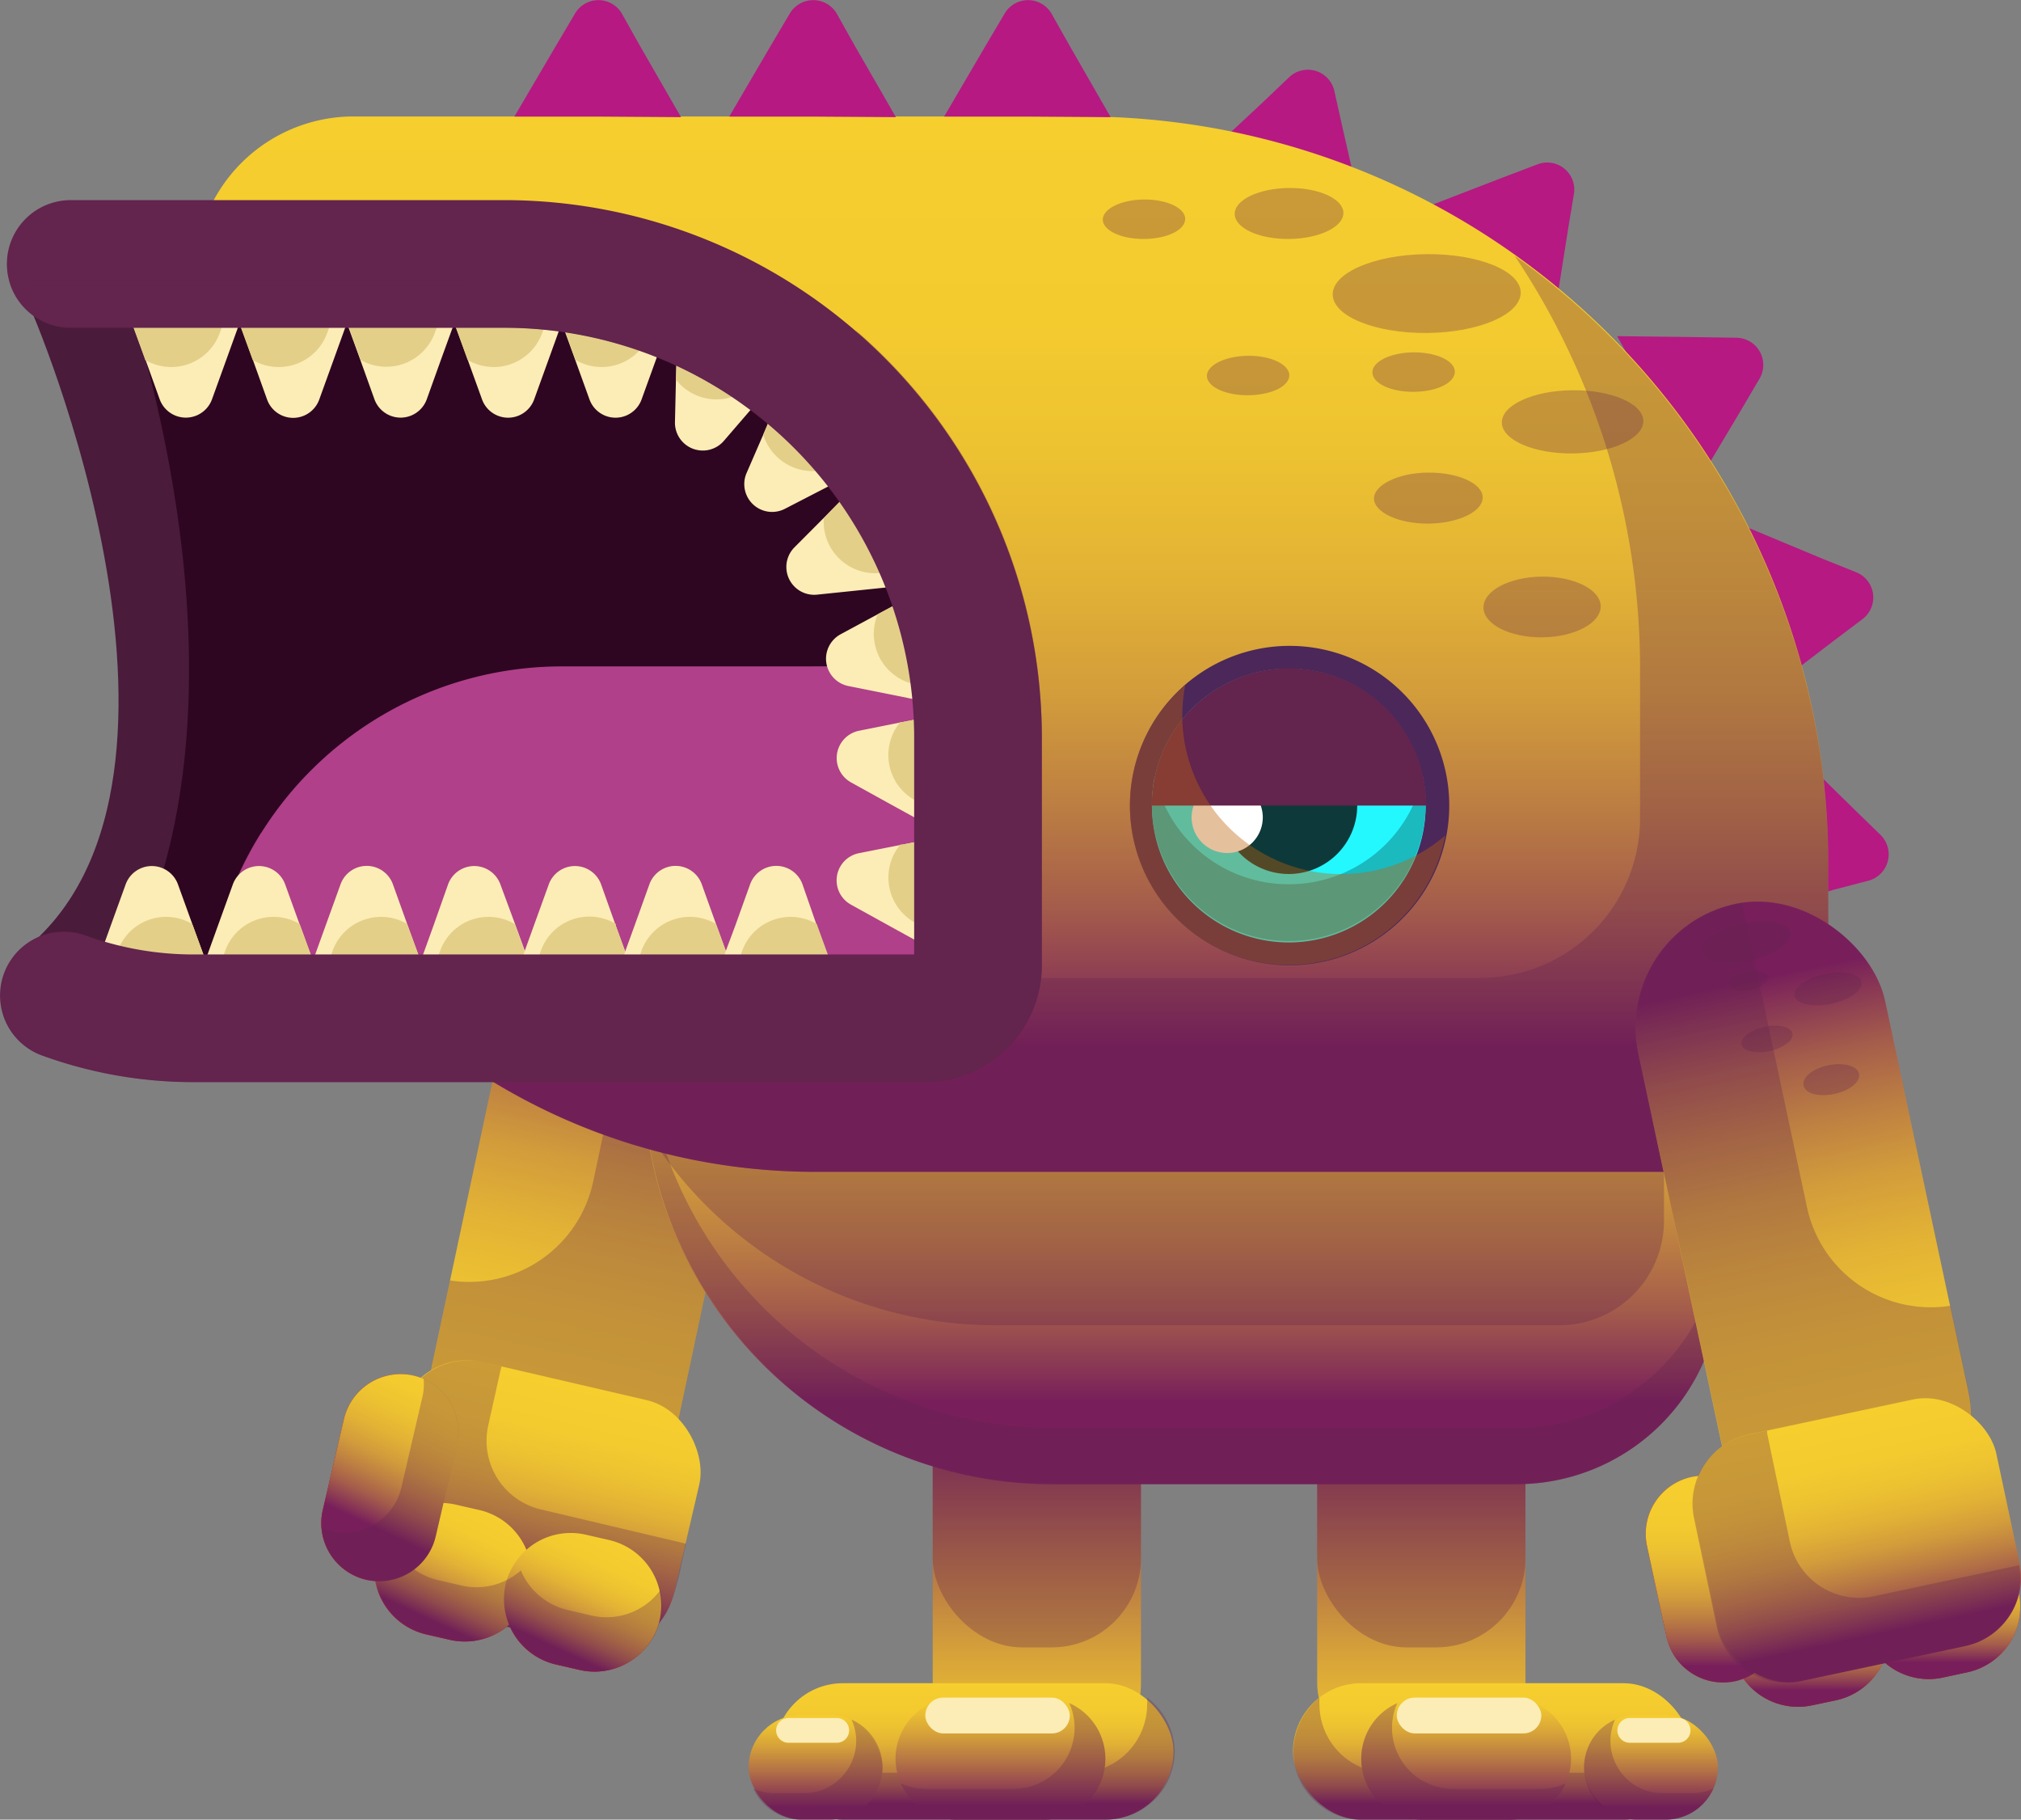 <svg xmlns="http://www.w3.org/2000/svg" xmlns:xlink="http://www.w3.org/1999/xlink" viewBox="0 0 177.2 159.52"><rect x="0" y="0" width="177.2" height="159.52" fill="#808080" stroke="none"/><defs><linearGradient id="Degradado_sin_nombre_58" x1="96.97" y1="120.16" x2="96.97" y2="155.39" gradientTransform="matrix(1, 0, 0, -1, 27.66, 275.55)" gradientUnits="userSpaceOnUse"><stop offset="0.12" stop-color="#781f5b"/><stop offset="0.16" stop-color="#802a58"/><stop offset="0.46" stop-color="#b27046"/><stop offset="0.71" stop-color="#d7a339"/><stop offset="0.9" stop-color="#edc231"/><stop offset="1" stop-color="#f6ce2e"/></linearGradient><linearGradient id="Degradado_sin_nombre_58-2" x1="130.69" y1="120.16" x2="130.69" y2="155.39" gradientTransform="matrix(1, 0, 0, -1, -39.78, 275.55)" xlink:href="#Degradado_sin_nombre_58"/><linearGradient id="Degradado_sin_nombre_2" x1="85.4" y1="159.52" x2="85.4" y2="147.56" gradientUnits="userSpaceOnUse"><stop offset="0.12" stop-color="#781f5b"/><stop offset="0.16" stop-color="#863356"/><stop offset="0.25" stop-color="#a45c4b"/><stop offset="0.35" stop-color="#bd7f42"/><stop offset="0.45" stop-color="#d29c3b"/><stop offset="0.56" stop-color="#e2b235"/><stop offset="0.68" stop-color="#edc231"/><stop offset="0.81" stop-color="#f4cb2f"/><stop offset="1" stop-color="#f6ce2e"/></linearGradient><linearGradient id="Degradado_sin_nombre_58-3" x1="87.72" y1="159.52" x2="87.72" y2="148.82" gradientTransform="matrix(1, 0, 0, 1, 0, 0)" xlink:href="#Degradado_sin_nombre_58"/><linearGradient id="Degradado_sin_nombre_58-4" x1="71.51" y1="159.52" x2="71.51" y2="150.34" gradientTransform="matrix(1, 0, 0, 1, 0, 0)" xlink:href="#Degradado_sin_nombre_58"/><linearGradient id="Degradado_sin_nombre_2-2" x1="130.86" y1="159.52" x2="130.86" y2="147.56" gradientTransform="translate(261.72 307.08) rotate(180)" xlink:href="#Degradado_sin_nombre_2"/><linearGradient id="Degradado_sin_nombre_58-5" x1="128.55" y1="159.52" x2="128.55" y2="148.82" gradientTransform="matrix(1, 0, 0, 1, 0, 0)" xlink:href="#Degradado_sin_nombre_58"/><linearGradient id="Degradado_sin_nombre_58-6" x1="144.76" y1="159.52" x2="144.76" y2="150.34" gradientTransform="translate(289.52 309.86) rotate(180)" xlink:href="#Degradado_sin_nombre_58"/><linearGradient id="Degradado_sin_nombre_57" x1="-210.68" y1="101.61" x2="-210.68" y2="113.32" gradientTransform="translate(269.24 80.78) rotate(13.07)" gradientUnits="userSpaceOnUse"><stop offset="0" stop-color="#ff8410"/><stop offset="1" stop-color="#bf0f00"/></linearGradient><linearGradient id="Degradado_sin_nombre_57-2" x1="-199" y1="101.61" x2="-199" y2="113.32" xlink:href="#Degradado_sin_nombre_57"/><linearGradient id="Degradado_sin_nombre_2-3" x1="-694.1" y1="43" x2="-694.1" y2="100.11" gradientTransform="matrix(1, 0, 0, -1, 746.41, 176.51)" xlink:href="#Degradado_sin_nombre_2"/><linearGradient id="Degradado_sin_nombre_57-3" x1="409.74" y1="100.65" x2="419.9" y2="100.65" gradientTransform="matrix(-0.97, -0.23, -0.23, 0.97, 461.02, 125.3)" xlink:href="#Degradado_sin_nombre_57"/><linearGradient id="Degradado_sin_nombre_2-4" x1="-204.91" y1="111.04" x2="-204.91" y2="88.94" gradientTransform="translate(251.94 31.85)" xlink:href="#Degradado_sin_nombre_2"/><linearGradient id="Degradado_sin_nombre_2-5" x1="-211.95" y1="113.41" x2="-209.41" y2="101.52" gradientTransform="translate(269.24 80.78) rotate(13.07)" xlink:href="#Degradado_sin_nombre_2"/><linearGradient id="Degradado_sin_nombre_2-6" x1="-200.26" y1="113.41" x2="-197.73" y2="101.52" gradientTransform="translate(269.24 80.78) rotate(13.07)" xlink:href="#Degradado_sin_nombre_2"/><linearGradient id="Degradado_sin_nombre_2-7" x1="416.72" y1="109.55" x2="412.92" y2="91.74" gradientTransform="matrix(-0.97, -0.23, -0.23, 0.97, 461.02, 125.3)" xlink:href="#Degradado_sin_nombre_2"/><linearGradient id="Degradado_sin_nombre_2-8" x1="103.63" y1="130.11" x2="103.63" y2="69.06" xlink:href="#Degradado_sin_nombre_2"/><linearGradient id="Degradado_sin_nombre_2-9" x1="88.7" y1="102.74" x2="88.7" y2="10.21" xlink:href="#Degradado_sin_nombre_2"/><linearGradient id="Degradado_sin_nombre_57-4" x1="-102.44" y1="112.28" x2="-102.44" y2="123.98" gradientTransform="translate(234.31 6.67) rotate(-12.03)" xlink:href="#Degradado_sin_nombre_57"/><linearGradient id="Degradado_sin_nombre_57-5" x1="-90.76" y1="112.28" x2="-90.76" y2="123.98" gradientTransform="translate(234.31 6.67) rotate(-12.03)" xlink:href="#Degradado_sin_nombre_57"/><linearGradient id="Degradado_sin_nombre_2-10" x1="-653.73" y1="53.87" x2="-653.73" y2="110.98" gradientTransform="translate(811.84 24.75)" xlink:href="#Degradado_sin_nombre_2"/><linearGradient id="Degradado_sin_nombre_57-6" x1="301.5" y1="111.31" x2="311.66" y2="111.31" gradientTransform="matrix(-0.98, 0.21, 0.21, 0.98, 426.87, -34.35)" xlink:href="#Degradado_sin_nombre_57"/><linearGradient id="Degradado_sin_nombre_2-11" x1="-103.71" y1="124.07" x2="-101.17" y2="112.18" gradientTransform="translate(234.31 6.67) rotate(-12.03)" xlink:href="#Degradado_sin_nombre_2"/><linearGradient id="Degradado_sin_nombre_2-12" x1="-92.02" y1="124.07" x2="-89.49" y2="112.18" gradientTransform="translate(234.31 6.67) rotate(-12.03)" xlink:href="#Degradado_sin_nombre_2"/><linearGradient id="Degradado_sin_nombre_2-13" x1="308.48" y1="120.22" x2="304.69" y2="102.4" gradientTransform="matrix(-0.98, 0.21, 0.21, 0.98, 426.87, -34.35)" xlink:href="#Degradado_sin_nombre_2"/><linearGradient id="Degradado_sin_nombre_2-14" x1="-96.67" y1="121.71" x2="-96.67" y2="99.61" gradientTransform="translate(259.49 24.39)" xlink:href="#Degradado_sin_nombre_2"/></defs><g style="isolation:isolate"><g id="Layer_2" data-name="Layer 2"><g id="OBJECTS"><path d="M117,8A2.38,2.38,0,0,0,113,6.8L110.69,9l-5.36,5,7,2.15,7,2.15-1.62-7.12Z" style="fill:#b61982"/><path d="M138,17a2.37,2.37,0,0,0-3.2-2.59l-3,1.14-6.82,2.63,5.68,4.59,5.68,4.59,1.14-7.22Z" style="fill:#b61982"/><path d="M154.27,33.2a2.38,2.38,0,0,0-2-3.59l-3.18-.05-7.3-.09,3.57,6.37,3.56,6.37,3.74-6.27Z" style="fill:#b61982"/><path d="M163.31,54.27a2.38,2.38,0,0,0-.53-4.09L159.84,49l-6.74-2.81L154,53.4l.94,7.24,5.81-4.44Z" style="fill:#b61982"/><path d="M163.88,77.19a2.39,2.39,0,0,0,1-4L162.63,71l-5.22-5.12-1.81,7.08L153.78,80l7-2Z" style="fill:#b61982"/><rect x="115.5" y="120.16" width="18.26" height="35.22" rx="7.83" transform="translate(249.25 275.55) rotate(180)" style="fill:url(#Degradado_sin_nombre_58)"/><rect x="81.78" y="120.16" width="18.26" height="35.22" rx="7.83" transform="translate(181.82 275.55) rotate(180)" style="fill:url(#Degradado_sin_nombre_58-2)"/><rect x="115.5" y="109.2" width="18.26" height="35.22" rx="7.83" transform="translate(249.25 253.62) rotate(180)" style="fill:#63244e;opacity:0.3;mix-blend-mode:multiply"/><rect x="81.78" y="109.2" width="18.26" height="35.22" rx="7.83" transform="translate(181.82 253.62) rotate(180)" style="fill:#63244e;opacity:0.3;mix-blend-mode:multiply"/><rect x="67.92" y="147.56" width="34.97" height="11.96" rx="5.98" style="fill:url(#Degradado_sin_nombre_2)"/><path d="M100.58,148.83a5.49,5.49,0,0,1,0,.58h0a6,6,0,0,1-6,6h-23A5.9,5.9,0,0,1,68,154.11a6,6,0,0,0,6,5.41h23a6,6,0,0,0,6-6h0A6,6,0,0,0,100.58,148.83Z" style="fill:#63244e;opacity:0.3;mix-blend-mode:multiply"/><path d="M91.56,159.52H83.87a5.37,5.37,0,0,1-5.35-5.35h0a5.37,5.37,0,0,1,5.35-5.35h7.69a5.37,5.37,0,0,1,5.35,5.35h0A5.37,5.37,0,0,1,91.56,159.52Z" style="fill:url(#Degradado_sin_nombre_58-3)"/><path d="M93.75,149.3a5.26,5.26,0,0,1,.47,2.18,5.37,5.37,0,0,1-5.35,5.35H81.18a5.35,5.35,0,0,1-2.19-.48,5.37,5.37,0,0,0,4.88,3.17h7.69a5.34,5.34,0,0,0,2.19-10.22Z" style="fill:#63244e;opacity:0.3;mix-blend-mode:multiply"/><rect x="65.64" y="150.34" width="11.74" height="9.17" rx="4.59" style="fill:url(#Degradado_sin_nombre_58-4)"/><path d="M74.66,150.75a4.49,4.49,0,0,1,.41,1.87h0a4.61,4.61,0,0,1-4.59,4.59H67.91a4.64,4.64,0,0,1-1.86-.41,4.6,4.6,0,0,0,4.17,2.72h2.57a4.61,4.61,0,0,0,4.59-4.59h0A4.59,4.59,0,0,0,74.66,150.75Z" style="fill:#63244e;opacity:0.3;mix-blend-mode:multiply"/><rect x="81.13" y="148.82" width="12.67" height="3.14" rx="1.57" style="fill:#fcedb6"/><path d="M69.13,152.78h4.24a1.08,1.08,0,0,0,1.08-1.09h0a1.08,1.08,0,0,0-1.08-1.08H69.13a1.09,1.09,0,0,0-1.08,1.08h0A1.09,1.09,0,0,0,69.13,152.78Z" style="fill:#fcedb6"/><rect x="113.38" y="147.56" width="34.97" height="11.96" rx="5.98" transform="translate(261.72 307.08) rotate(-180)" style="fill:url(#Degradado_sin_nombre_2-2)"/><path d="M115.69,148.83a5.49,5.49,0,0,0,0,.58h0a6,6,0,0,0,6,6h23a5.92,5.92,0,0,0,3.67-1.28,6,6,0,0,1-5.95,5.41h-23a6,6,0,0,1-6-6h0A6,6,0,0,1,115.69,148.83Z" style="fill:#63244e;opacity:0.3;mix-blend-mode:multiply"/><path d="M124.7,159.52h7.7a5.37,5.37,0,0,0,5.35-5.35h0a5.37,5.37,0,0,0-5.35-5.35h-7.7a5.36,5.36,0,0,0-5.34,5.35h0A5.36,5.36,0,0,0,124.7,159.52Z" style="fill:url(#Degradado_sin_nombre_58-5)"/><path d="M122.52,149.3a5.26,5.26,0,0,0-.47,2.18,5.36,5.36,0,0,0,5.34,5.35h7.7a5.3,5.3,0,0,0,2.18-.48,5.37,5.37,0,0,1-4.87,3.17h-7.7a5.34,5.34,0,0,1-2.18-10.22Z" style="fill:#63244e;opacity:0.3;mix-blend-mode:multiply"/><rect x="138.89" y="150.34" width="11.74" height="9.17" rx="4.59" transform="translate(289.52 309.86) rotate(-180)" style="fill:url(#Degradado_sin_nombre_58-6)"/><path d="M141.61,150.75a4.49,4.49,0,0,0-.41,1.87h0a4.6,4.6,0,0,0,4.59,4.59h2.56a4.65,4.65,0,0,0,1.87-.41,4.61,4.61,0,0,1-4.18,2.72h-2.57a4.6,4.6,0,0,1-4.58-4.59h0A4.59,4.59,0,0,1,141.61,150.75Z" style="fill:#63244e;opacity:0.3;mix-blend-mode:multiply"/><rect x="122.47" y="148.82" width="12.67" height="3.14" rx="1.57" style="fill:#fcedb6"/><path d="M147.13,152.78h-4.24a1.09,1.09,0,0,1-1.08-1.09h0a1.09,1.09,0,0,1,1.08-1.08h4.24a1.09,1.09,0,0,1,1.09,1.08h0A1.09,1.09,0,0,1,147.13,152.78Z" style="fill:#fcedb6"/><path d="M39.46,143.76l-2.13-.49a5.89,5.89,0,0,1-4.38-7h0a5.87,5.87,0,0,1,7-4.37l2.13.49a5.88,5.88,0,0,1,4.38,7h0A5.87,5.87,0,0,1,39.46,143.76Z" style="fill:url(#Degradado_sin_nombre_57)"/><path d="M50.84,146.4l-2.13-.49a5.88,5.88,0,0,1-4.38-7h0a5.87,5.87,0,0,1,7-4.38l2.13.49a5.89,5.89,0,0,1,4.38,7h0A5.87,5.87,0,0,1,50.84,146.4Z" style="fill:url(#Degradado_sin_nombre_57-2)"/><rect x="41.26" y="76.4" width="22.12" height="57.11" rx="11.06" transform="translate(81.62 218.51) rotate(-167.97)" style="fill:url(#Degradado_sin_nombre_2-3)"/><path d="M58.27,77h0l-.59-.11L52,103.63a11.11,11.11,0,0,1-12.54,8.62l-1.6,7.51a11.11,11.11,0,0,0,8.52,13.13h0a11.1,11.1,0,0,0,13.12-8.52l7.29-34.22A11.09,11.09,0,0,0,58.27,77Z" style="fill:#63244e;opacity:0.3;mix-blend-mode:multiply"/><path d="M32.1,138.49h0a5.1,5.1,0,0,1-3.8-6.1l1.86-8a5.11,5.11,0,0,1,6.1-3.8h0a5.1,5.1,0,0,1,3.8,6.1l-1.86,8A5.1,5.1,0,0,1,32.1,138.49Z" style="fill:url(#Degradado_sin_nombre_57-3)"/><rect x="33.5" y="120.79" width="27.06" height="22.1" rx="6.17" transform="translate(31.03 -7.22) rotate(13.07)" style="fill:url(#Degradado_sin_nombre_2-4)"/><path d="M42.36,119.41l1.61.38-.06.22-1.09,4.91a6.18,6.18,0,0,0,4.62,7.41l12.72,3c-.87,3.18-1,10-8.47,9l-14.33-3.33a6.19,6.19,0,0,1-4.61-7.41L35,124A6.19,6.19,0,0,1,42.36,119.41Z" style="fill:#63244e;opacity:0.3;mix-blend-mode:multiply"/><path d="M53.39,79.54c-.19.9,1.4,2,3.55,2.47s4.06.1,4.25-.81-1.39-2-3.55-2.46S53.59,78.64,53.39,79.54Z" style="fill:#63244e;opacity:0.3;mix-blend-mode:multiply"/><path d="M47.22,83.85c-.16.72,1,1.59,2.65,1.93s3.06,0,3.22-.68-1-1.59-2.66-1.94S47.37,83.12,47.22,83.85Z" style="fill:#63244e;opacity:0.3;mix-blend-mode:multiply"/><path d="M55.47,83.38c-.1.45.59,1,1.53,1.18s1.79,0,1.89-.45-.59-1-1.54-1.19S55.56,82.93,55.47,83.38Z" style="fill:#63244e;opacity:0.3;mix-blend-mode:multiply"/><path d="M53.26,88.38c-.12.58.79,1.27,2,1.53s2.36,0,2.48-.57-.78-1.27-2-1.54S53.39,87.79,53.26,88.38Z" style="fill:#63244e;opacity:0.3;mix-blend-mode:multiply"/><path d="M47.43,91.9c-.15.7.82,1.49,2.16,1.78s2.55-.05,2.7-.74-.82-1.49-2.16-1.78S47.58,91.21,47.43,91.9Z" style="fill:#63244e;opacity:0.3;mix-blend-mode:multiply"/><path d="M39.46,143.76l-2.13-.49a5.89,5.89,0,0,1-4.38-7h0a5.87,5.87,0,0,1,7-4.37l2.13.49a5.88,5.88,0,0,1,4.38,7h0A5.87,5.87,0,0,1,39.46,143.76Z" style="fill:url(#Degradado_sin_nombre_2-5)"/><path d="M50.84,146.4l-2.13-.49a5.88,5.88,0,0,1-4.38-7h0a5.87,5.87,0,0,1,7-4.38l2.13.49a5.89,5.89,0,0,1,4.38,7h0A5.87,5.87,0,0,1,50.84,146.4Z" style="fill:url(#Degradado_sin_nombre_2-6)"/><path d="M51.87,141.63l-2.13-.5a5.87,5.87,0,0,1-4.07-3.46A5.85,5.85,0,0,1,40.49,139l-2.13-.49A5.87,5.87,0,0,1,34,134.05a5.82,5.82,0,0,0-1,2.19,5.89,5.89,0,0,0,4.38,7l2.13.49a5.85,5.85,0,0,0,5.18-1.31,5.85,5.85,0,0,0,4.07,3.46l2.13.49a5.87,5.87,0,0,0,7-4.37,5.81,5.81,0,0,0,0-2.59A5.88,5.88,0,0,1,51.87,141.63Z" style="fill:#63244e;opacity:0.3;mix-blend-mode:multiply"/><path d="M32.1,138.49h0a5.1,5.1,0,0,1-3.8-6.1l1.86-8a5.11,5.11,0,0,1,6.1-3.8h0a5.1,5.1,0,0,1,3.8,6.1l-1.86,8A5.1,5.1,0,0,1,32.1,138.49Z" style="fill:url(#Degradado_sin_nombre_2-7)"/><path d="M37.14,120.87a5,5,0,0,1-.09,1.54l-1.86,8a5.09,5.09,0,0,1-6.1,3.8,4.35,4.35,0,0,1-.88-.3,5.07,5.07,0,0,0,10,.77l1.86-8A5.09,5.09,0,0,0,37.14,120.87Z" style="fill:#63244e;opacity:0.3;mix-blend-mode:multiply"/><path d="M65.56,69.06h42.15a43.16,43.16,0,0,1,43.16,43.16v0A17.89,17.89,0,0,1,133,130.11H92.23A35.85,35.85,0,0,1,56.38,94.26v-16a9.18,9.18,0,0,1,9.18-9.18Z" style="fill:url(#Degradado_sin_nombre_2-8)"/><path d="M133,125.17H92.23A36,36,0,0,1,56.38,89.32v4.94a36,36,0,0,0,35.85,35.85H133a17.94,17.94,0,0,0,17.89-17.89h0c0-1-.05-2-.12-3A17.94,17.94,0,0,1,133,125.17Z" style="fill:#63244e;opacity:0.3;mix-blend-mode:multiply"/><path d="M60.59,55.18h42.15a43.16,43.16,0,0,1,43.16,43.16V107a9.18,9.18,0,0,1-9.18,9.18H87.26A35.85,35.85,0,0,1,51.41,80.38v-16A9.18,9.18,0,0,1,60.59,55.18Z" style="fill:#63244e;opacity:0.3;mix-blend-mode:multiply"/><path d="M7.74,24.65s19.59,44.4-1.6,62.57" style="fill:none;stroke:#4a1b3b;stroke-linecap:round;stroke-miterlimit:10;stroke-width:11.193px"/><path d="M31,10.21H94.89A65.41,65.41,0,0,1,160.3,75.62v13.2a13.91,13.91,0,0,1-13.91,13.91h-75A54.34,54.34,0,0,1,17.09,48.4V24.12A13.91,13.91,0,0,1,31,10.21Z" style="fill:url(#Degradado_sin_nombre_2-9)"/><path d="M132.8,22.42a65,65,0,0,1,11,36.2v13.2A14,14,0,0,1,129.9,85.73h-75a53.9,53.9,0,0,1-29.79-9,54.43,54.43,0,0,0,46.29,26h75A14,14,0,0,0,160.3,88.82V75.62A65.43,65.43,0,0,0,132.8,22.42Z" style="fill:#63244e;opacity:0.3;mix-blend-mode:multiply"/><path d="M8.54,88.82c17.06-24.94,1.65-65.68,1.65-65.68H48.31A41.56,41.56,0,0,1,89.75,64.57V84.62a4.65,4.65,0,0,1-4.64,4.63H20.93c-4,0-6.25,1.29-9.79,0Z" style="fill:#2e0621"/><path d="M68.56,89.25A21.25,21.25,0,0,0,89.75,68.07v-3.5a40.29,40.29,0,0,0-.47-6.15H49.16a31.11,31.11,0,0,0-31,31h0a23.25,23.25,0,0,1,2.79-.19Z" style="fill:#b0408a"/><path d="M89.28,58.42h-18A21.27,21.27,0,0,1,51.17,73H22.89a30.79,30.79,0,0,0-4.75,16.43h0a23.25,23.25,0,0,1,2.79-.19H68.56A21.25,21.25,0,0,0,89.75,68.07v-3.5A40.29,40.29,0,0,0,89.28,58.42Z" style="fill:#b0408a;opacity:0.44;mix-blend-mode:multiply"/><path d="M14,35a2.44,2.44,0,0,0,4.59,0l1.32-3.65,1.41-3.91a19.67,19.67,0,0,1-3.63-2.14,5.28,5.28,0,0,0-7,.56l2,5.49Z" style="fill:#fcedb6"/><path d="M19.27,29.19l.84-2.33a20.47,20.47,0,0,1-2.44-1.54,5.28,5.28,0,0,0-7,.56l2,5.49.06.19A4.53,4.53,0,0,0,19.27,29.19Z" style="fill:#e3cf88"/><path d="M23.41,35A2.43,2.43,0,0,0,28,35l1.32-3.65,1.41-3.91a20.36,20.36,0,0,1-3.63-2.14,5.27,5.27,0,0,0-7,.56l2,5.49Z" style="fill:#fcedb6"/><path d="M28.69,29.19l.84-2.33a20.47,20.47,0,0,1-2.44-1.54,5.27,5.27,0,0,0-7,.56l2,5.49.07.19A4.52,4.52,0,0,0,28.69,29.19Z" style="fill:#e3cf88"/><path d="M32.83,35a2.44,2.44,0,0,0,4.59,0l1.31-3.65,1.42-3.91a19.67,19.67,0,0,1-3.63-2.14,5.28,5.28,0,0,0-7,.56l2,5.49Z" style="fill:#fcedb6"/><path d="M38.12,29.19,39,26.86a20.47,20.47,0,0,1-2.44-1.54,5.28,5.28,0,0,0-7,.56l2,5.49.07.19A4.53,4.53,0,0,0,38.12,29.19Z" style="fill:#e3cf88"/><path d="M42.26,35a2.43,2.43,0,0,0,4.58,0l1.32-3.65,1.41-3.91a20.36,20.36,0,0,1-3.63-2.14,5.27,5.27,0,0,0-7,.56l2,5.49Z" style="fill:#fcedb6"/><path d="M47.54,29.19l.84-2.33a20.47,20.47,0,0,1-2.44-1.54,5.27,5.27,0,0,0-7,.56l2,5.49.07.19A4.52,4.52,0,0,0,47.54,29.19Z" style="fill:#e3cf88"/><path d="M43.87,77.52a2.44,2.44,0,0,0-4.58,0L38,81.17l-1.41,3.91a21.63,21.63,0,0,1,3.63,2.14,5.26,5.26,0,0,0,7-.56l-2-5.49Z" style="fill:#fcedb6"/><path d="M38.59,83.36l-.84,2.32a20.47,20.47,0,0,1,2.44,1.54,5.26,5.26,0,0,0,7-.56l-2-5.49L45.12,81A4.51,4.51,0,0,0,38.59,83.36Z" style="fill:#e3cf88"/><path d="M52.7,77.52a2.44,2.44,0,0,0-4.58,0L46.8,81.17l-1.41,3.91A21.63,21.63,0,0,1,49,87.22a5.26,5.26,0,0,0,7-.56l-2-5.49Z" style="fill:#fcedb6"/><path d="M47.42,83.36l-.84,2.32A20.47,20.47,0,0,1,49,87.22a5.26,5.26,0,0,0,7-.56l-2-5.49L54,81A4.51,4.51,0,0,0,47.42,83.36Z" style="fill:#e3cf88"/><path d="M61.53,77.52a2.44,2.44,0,0,0-4.59,0l-1.31,3.65-1.42,3.91a20.86,20.86,0,0,1,3.63,2.14,5.27,5.27,0,0,0,7-.56l-2-5.49Z" style="fill:#fcedb6"/><path d="M56.24,83.36l-.83,2.32a20.35,20.35,0,0,1,2.43,1.54,5.27,5.27,0,0,0,7-.56l-2-5.49L62.78,81A4.52,4.52,0,0,0,56.24,83.36Z" style="fill:#e3cf88"/><path d="M70.36,77.52a2.44,2.44,0,0,0-4.59,0l-1.31,3.65L63,85.08a20.86,20.86,0,0,1,3.63,2.14,5.27,5.27,0,0,0,7-.56l-2-5.49Z" style="fill:#fcedb6"/><path d="M65.07,83.36l-.84,2.32a20.47,20.47,0,0,1,2.44,1.54,5.27,5.27,0,0,0,7-.56l-2-5.49L71.61,81A4.52,4.52,0,0,0,65.07,83.36Z" style="fill:#e3cf88"/><path d="M34.45,77.52a2.44,2.44,0,0,0-4.59,0l-1.32,3.65-1.41,3.91a20.86,20.86,0,0,1,3.63,2.14,5.27,5.27,0,0,0,7-.56l-2-5.49Z" style="fill:#fcedb6"/><path d="M29.16,83.36l-.84,2.32a20.47,20.47,0,0,1,2.44,1.54,5.27,5.27,0,0,0,7-.56l-2-5.49L35.7,81A4.52,4.52,0,0,0,29.16,83.36Z" style="fill:#e3cf88"/><path d="M25,77.52a2.44,2.44,0,0,0-4.58,0l-1.32,3.65-1.41,3.91a21.63,21.63,0,0,1,3.63,2.14,5.26,5.26,0,0,0,7-.56l-2-5.49Z" style="fill:#fcedb6"/><path d="M19.74,83.36l-.84,2.32a20.47,20.47,0,0,1,2.44,1.54,5.26,5.26,0,0,0,7-.56l-2-5.49L26.27,81A4.51,4.51,0,0,0,19.74,83.36Z" style="fill:#e3cf88"/><path d="M15.6,77.52a2.44,2.44,0,0,0-4.58,0L9.7,81.17,8.29,85.08a21.63,21.63,0,0,1,3.63,2.14,5.26,5.26,0,0,0,7-.56l-2-5.49Z" style="fill:#fcedb6"/><path d="M10.32,83.36l-.84,2.32a21.31,21.31,0,0,1,2.44,1.54,5.26,5.26,0,0,0,7-.56l-2-5.49L16.85,81A4.51,4.51,0,0,0,10.32,83.36Z" style="fill:#e3cf88"/><path d="M51.68,35a2.43,2.43,0,0,0,4.58,0l1.32-3.65L59,27.46a20.36,20.36,0,0,1-3.63-2.14,5.27,5.27,0,0,0-7,.56l2,5.49Z" style="fill:#fcedb6"/><path d="M57,29.19l.84-2.33a21.31,21.31,0,0,1-2.44-1.54,5.27,5.27,0,0,0-7,.56l2,5.49.07.19A4.52,4.52,0,0,0,57,29.19Z" style="fill:#e3cf88"/><path d="M59.18,37a2.44,2.44,0,0,0,4.27,1.67L66,35.71l2.74-3.12a20.23,20.23,0,0,1-2.6-3.32,5.28,5.28,0,0,0-6.71-2l-.16,5.84Z" style="fill:#fcedb6"/><path d="M66.23,33.45l1.63-1.86a19.25,19.25,0,0,1-1.71-2.32,5.28,5.28,0,0,0-6.71-2l-.16,5.84v.19A4.51,4.51,0,0,0,66.23,33.45Z" style="fill:#e3cf88"/><path d="M65.45,41.49a2.44,2.44,0,0,0,3.36,3.12l3.45-1.78L76,40.92a20.62,20.62,0,0,1-1.21-4,5.26,5.26,0,0,0-5.5-4.33L67,37.92Z" style="fill:#fcedb6"/><path d="M73.3,40.81l2.19-1.14a20.46,20.46,0,0,1-.74-2.79,5.26,5.26,0,0,0-5.5-4.33L67,37.92l-.08.18A4.53,4.53,0,0,0,73.3,40.81Z" style="fill:#e3cf88"/><path d="M69.64,48a2.44,2.44,0,0,0,2,4.13l3.86-.4,4.14-.43a19.7,19.7,0,0,1,.35-4.2,5.27,5.27,0,0,0-3.54-6l-4.09,4.17Z" style="fill:#fcedb6"/><path d="M77.19,50.23,79.65,50A19.71,19.71,0,0,1,80,47.11a5.27,5.27,0,0,0-3.54-6l-4.09,4.17-.14.14A4.52,4.52,0,0,0,77.19,50.23Z" style="fill:#e3cf88"/><path d="M73.71,55.6a2.44,2.44,0,0,0,.67,4.54l3.8.76,4.08.83a20.78,20.78,0,0,1,1.58-3.91A5.27,5.27,0,0,0,82.27,51l-5.15,2.76Z" style="fill:#fcedb6"/><path d="M80.25,60l2.43.49a20,20,0,0,1,1.16-2.64A5.27,5.27,0,0,0,82.27,51l-5.15,2.76-.17.1A4.52,4.52,0,0,0,80.25,60Z" style="fill:#e3cf88"/><path d="M75.33,64.06a2.44,2.44,0,0,0-.71,4.53L78,70.46l3.64,2a20.58,20.58,0,0,1,2.68-3.26,5.26,5.26,0,0,0,.53-7l-5.73,1.1Z" style="fill:#fcedb6"/><path d="M80.27,70.18l2.17,1.19a18.68,18.68,0,0,1,1.9-2.17,5.26,5.26,0,0,0,.53-7l-5.73,1.1-.2,0A4.52,4.52,0,0,0,80.27,70.18Z" style="fill:#e3cf88"/><path d="M75.33,74.79a2.43,2.43,0,0,0-.71,4.52L78,81.18l3.64,2a21,21,0,0,1,2.68-3.25,5.27,5.27,0,0,0,.53-7l-5.73,1.11Z" style="fill:#fcedb6"/><path d="M80.27,80.91l2.17,1.19a18.68,18.68,0,0,1,1.9-2.17,5.27,5.27,0,0,0,.53-7l-5.73,1.11-.2,0A4.52,4.52,0,0,0,80.27,80.91Z" style="fill:#e3cf88"/><path d="M5.6,87.27a33.28,33.28,0,0,0,11.33,2H81.11a4.65,4.65,0,0,0,4.64-4.63V64.57A41.56,41.56,0,0,0,44.31,23.14H6.2" style="fill:none;stroke:#63244e;stroke-linecap:round;stroke-miterlimit:10;stroke-width:11.193px"/><g style="opacity:0.41;mix-blend-mode:multiply"><path d="M6.2,28.73H44.31A35.65,35.65,0,0,1,67.15,37,35.73,35.73,0,0,0,40.5,25.07H2.39a5.81,5.81,0,0,1-1.52-.21A5.6,5.6,0,0,0,6.2,28.73Z" style="fill:#63244e"/><path d="M75,28.93a46.87,46.87,0,0,1,12.59,32V81A10.24,10.24,0,0,1,77.31,91.19H13.13A38.68,38.68,0,0,1,.28,89a5.61,5.61,0,0,0,3.41,3.53,38.73,38.73,0,0,0,13.24,2.32H81.11A10.24,10.24,0,0,0,91.35,84.62V64.57A47,47,0,0,0,75,28.93Z" style="fill:#63244e"/></g><path d="M99.07,70.62a14,14,0,1,0,14-14A14,14,0,0,0,99.07,70.62Z" style="fill:#4c275a"/><path d="M101,70.62a12,12,0,1,0,12-12A12,12,0,0,0,101,70.62Z" style="fill:#23f8ff"/><path d="M107,70.62a6,6,0,1,0,6-6A6,6,0,0,0,107,70.62Z" style="fill:#0e393a"/><path d="M104.48,71.66a3.12,3.12,0,1,0,3.12-3.12A3.12,3.12,0,0,0,104.48,71.66Z" style="fill:#fff"/><path d="M113,77.52a12,12,0,0,0,11.75-9.46,12,12,0,1,1-23.5,0A12,12,0,0,0,113,77.52Z" style="fill:#1ababf"/><path d="M125.05,70.62a12,12,0,0,0-24.06,0Z" style="fill:#63244e"/><path d="M103.92,60.06a14.11,14.11,0,0,0-.26,2.62,13.95,13.95,0,0,0,23.06,10.56,13.95,13.95,0,1,1-22.8-13.18Z" style="fill:#bf630c;opacity:0.4;mix-blend-mode:multiply"/><path d="M161,149.05l-2.14.45a5.87,5.87,0,0,1-6.95-4.5h0a5.88,5.88,0,0,1,4.51-6.95l2.14-.45a5.87,5.87,0,0,1,6.94,4.5h0A5.88,5.88,0,0,1,161,149.05Z" style="fill:url(#Degradado_sin_nombre_57-4)"/><path d="M172.45,146.61l-2.14.46a5.87,5.87,0,0,1-6.94-4.51h0a5.87,5.87,0,0,1,4.5-6.94l2.14-.46a5.88,5.88,0,0,1,7,4.51h0A5.87,5.87,0,0,1,172.45,146.61Z" style="fill:url(#Degradado_sin_nombre_57-5)"/><rect x="147.05" y="78.62" width="22.12" height="57.11" rx="11.06" transform="translate(-18.86 35.3) rotate(-12.03)" style="fill:url(#Degradado_sin_nombre_2-10)"/><path d="M152.16,79.25h0l.59-.11,5.69,26.71A11.09,11.09,0,0,0,171,114.47l1.6,7.51a11.11,11.11,0,0,1-8.52,13.13h0a11.09,11.09,0,0,1-13.12-8.52l-7.29-34.21A11.09,11.09,0,0,1,152.16,79.25Z" style="fill:#63244e;opacity:0.3;mix-blend-mode:multiply"/><path d="M152.12,147.39h0a5.08,5.08,0,0,1-6-3.91l-1.72-8a5.1,5.1,0,0,1,3.91-6h0a5.1,5.1,0,0,1,6,3.91l1.71,8.05A5.08,5.08,0,0,1,152.12,147.39Z" style="fill:url(#Degradado_sin_nombre_57-6)"/><path d="M161,149.05l-2.14.45a5.87,5.87,0,0,1-6.95-4.5h0a5.88,5.88,0,0,1,4.51-6.95l2.14-.45a5.87,5.87,0,0,1,6.94,4.5h0A5.88,5.88,0,0,1,161,149.05Z" style="fill:url(#Degradado_sin_nombre_2-11)"/><path d="M172.45,146.61l-2.14.46a5.87,5.87,0,0,1-6.94-4.51h0a5.87,5.87,0,0,1,4.5-6.94l2.14-.46a5.88,5.88,0,0,1,7,4.51h0A5.87,5.87,0,0,1,172.45,146.61Z" style="fill:url(#Degradado_sin_nombre_2-12)"/><path d="M152.12,147.39h0a5.08,5.08,0,0,1-6-3.91l-1.72-8a5.1,5.1,0,0,1,3.91-6h0a5.1,5.1,0,0,1,6,3.91l1.71,8.05A5.08,5.08,0,0,1,152.12,147.39Z" style="fill:url(#Degradado_sin_nombre_2-13)"/><rect x="149.29" y="123.99" width="27.06" height="22.1" rx="6.17" transform="translate(-24.57 36.89) rotate(-12.03)" style="fill:url(#Degradado_sin_nombre_2-14)"/><path d="M153.32,125.77l1.62-.35a1.85,1.85,0,0,0,0,.23l2,9.54a6.19,6.19,0,0,0,7.32,4.75l12.77-2.72a6.18,6.18,0,0,1-4.79,7.1l-14.38,3.06a6.2,6.2,0,0,1-7.33-4.75l-2-9.54A6.18,6.18,0,0,1,153.32,125.77Z" style="fill:#63244e;opacity:0.3;mix-blend-mode:multiply"/><path d="M157,81.76c.19.91-1.4,2-3.55,2.47s-4.06.1-4.25-.8,1.39-2,3.55-2.47S156.84,80.86,157,81.76Z" style="fill:#63244e;opacity:0.3;mix-blend-mode:multiply"/><path d="M163.21,86.07c.16.72-1,1.59-2.65,1.93s-3.06,0-3.22-.68,1-1.59,2.66-1.94S163.06,85.35,163.21,86.07Z" style="fill:#63244e;opacity:0.3;mix-blend-mode:multiply"/><path d="M155,85.6c.1.45-.59,1-1.53,1.18s-1.79,0-1.89-.45.59-1,1.54-1.18S154.87,85.15,155,85.6Z" style="fill:#63244e;opacity:0.3;mix-blend-mode:multiply"/><path d="M157.17,90.6c.12.58-.79,1.27-2,1.54s-2.36,0-2.48-.58.78-1.27,2-1.54S157,90,157.17,90.6Z" style="fill:#63244e;opacity:0.3;mix-blend-mode:multiply"/><path d="M163,94.13c.15.69-.82,1.49-2.16,1.77s-2.55,0-2.7-.74.82-1.49,2.16-1.77S162.85,93.43,163,94.13Z" style="fill:#63244e;opacity:0.3;mix-blend-mode:multiply"/><path d="M133.34,25.65c0,1.91-3.66,3.5-8.21,3.54s-8.26-1.46-8.28-3.37,3.65-3.49,8.21-3.54S133.32,23.74,133.34,25.65Z" style="fill:#63244e;opacity:0.3;mix-blend-mode:multiply"/><path d="M144.09,36.91c0,1.53-2.75,2.8-6.18,2.84s-6.22-1.18-6.23-2.71,2.75-2.8,6.18-2.83S144.07,35.38,144.09,36.91Z" style="fill:#63244e;opacity:0.3;mix-blend-mode:multiply"/><path d="M127.56,32.58c0,1-1.6,1.75-3.6,1.77s-3.62-.74-3.63-1.7,1.6-1.74,3.59-1.76S127.55,31.62,127.56,32.58Z" style="fill:#63244e;opacity:0.3;mix-blend-mode:multiply"/><path d="M103.92,19.18c0,1-1.6,1.75-3.6,1.77s-3.62-.74-3.63-1.69,1.6-1.75,3.6-1.77S103.91,18.23,103.92,19.18Z" style="fill:#63244e;opacity:0.3;mix-blend-mode:multiply"/><path d="M113.05,32.88c0,1-1.6,1.75-3.6,1.77s-3.62-.74-3.63-1.69,1.6-1.75,3.6-1.77S113,31.93,113.05,32.88Z" style="fill:#63244e;opacity:0.3;mix-blend-mode:multiply"/><path d="M130,43.61c0,1.24-2.11,2.26-4.74,2.29s-4.78-1-4.79-2.19,2.11-2.26,4.74-2.28S130,42.38,130,43.61Z" style="fill:#63244e;opacity:0.3;mix-blend-mode:multiply"/><path d="M117.79,18.67c0,1.23-2.11,2.25-4.75,2.28s-4.77-.95-4.78-2.19,2.11-2.25,4.74-2.28S117.78,17.43,117.79,18.67Z" style="fill:#63244e;opacity:0.3;mix-blend-mode:multiply"/><path d="M140.35,53.16c0,1.46-2.27,2.68-5.11,2.71s-5.16-1.14-5.17-2.61,2.27-2.68,5.11-2.71S140.34,51.69,140.35,53.16Z" style="fill:#63244e;opacity:0.3;mix-blend-mode:multiply"/><path d="M54.53,1.2a2.38,2.38,0,0,0-4.12,0L48.8,3.92l-3.7,6.3,7.31,0,7.3.05L56.1,4Z" style="fill:#b61982"/><path d="M73.37,1.2a2.39,2.39,0,0,0-4.13,0L67.63,3.92l-3.69,6.3,7.3,0,7.31.05L74.94,4Z" style="fill:#b61982"/><path d="M92.2,1.2a2.38,2.38,0,0,0-4.12,0L86.47,3.92l-3.69,6.3,7.3,0,7.3.05L93.78,4Z" style="fill:#b61982"/></g></g></g></svg>